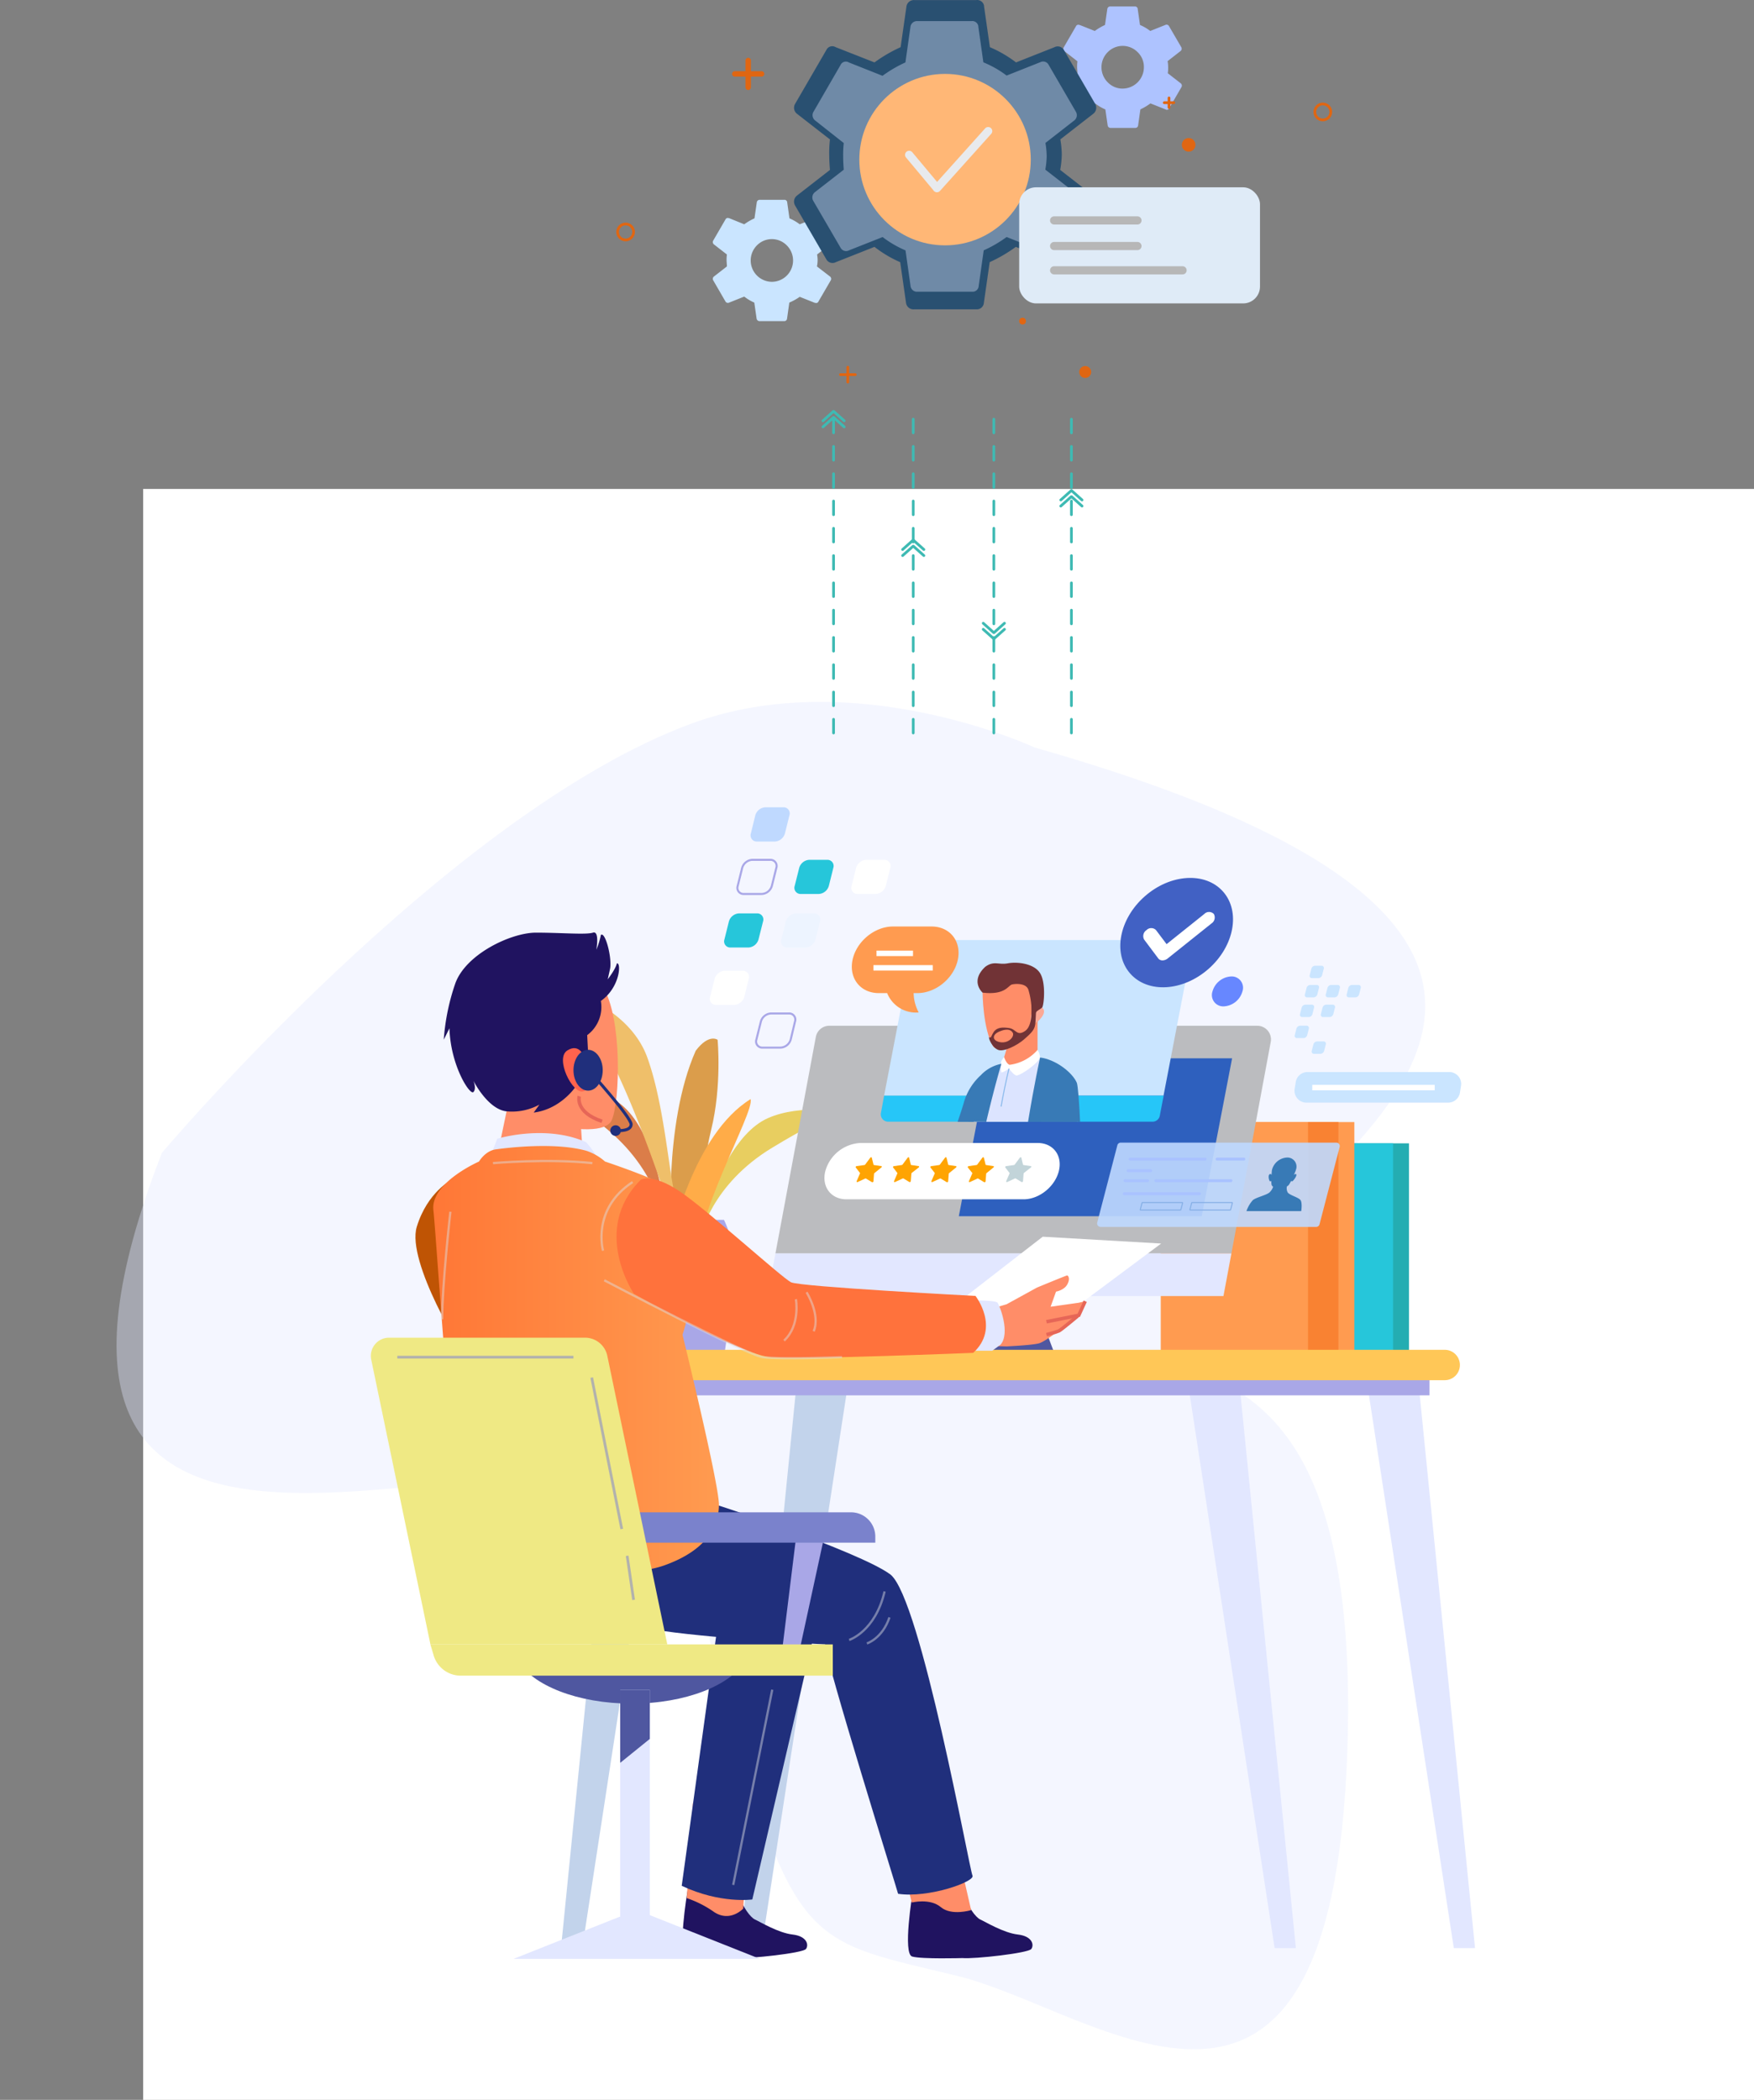 <svg xmlns="http://www.w3.org/2000/svg" xmlns:xlink="http://www.w3.org/1999/xlink" width="642.861" height="769.589" viewBox="0 0 642.861 769.589">
  <rect x="0" y="0" width="642.861" height="769.589" fill="#808080" stroke="none"/>
  <defs>
    <linearGradient id="linear-gradient" y1="0.5" x2="1" y2="0.5" gradientUnits="objectBoundingBox">
      <stop offset="0" stop-color="#ff7736"/>
      <stop offset="1" stop-color="#ff9b50"/>
    </linearGradient>
  </defs>
  <g id="HR_Feature" data-name="HR Feature" transform="translate(55.697 37.603)">
    <g id="BACKGROUND" transform="translate(-3.231 141.591)">
      <rect id="Rectangle_470" data-name="Rectangle 470" width="590.395" height="590.395" fill="#fff"/>
    </g>
    <g id="OBJECTS" transform="translate(-55.697 -37.603)">
      <path id="Path_524" data-name="Path 524" d="M272.531,2.115c276.482,4.263,123.227,133.429,110.522,182.94s56.971-22.834,95.29,142.285-63.527,115.6-116.9,116.9-59.774,5.793-104.169-69.867-34.3-58.437-78.759-66.065S-19.357,425.016,2.033,228.429c0,0,69.232-147.4,146.621-202.155C200.763-10.59,272.531,2.115,272.531,2.115Z" transform="matrix(0.966, 0.259, -0.259, 0.966, 116.526, 201.342)" fill="#e2e7ff" opacity="0.38"/>
      <path id="Path_525" data-name="Path 525" d="M164.06,370.159s-3.224-41.044,8.856-68.415c4.829-6.435,8.041-4.027,8.041-4.027s1.606,16.909-2.362,33-6.447,47.48-6.447,47.48Z" transform="translate(82.056 83.367)" fill="#db9d4b"/>
      <path id="Path_526" data-name="Path 526" d="M168.819,364.356s-.8-19.318-20.924-36.215-24.135-16.9-24.135-16.9,16.094-.815,27.359,6.435,15.291,27.359,16.094,30.582,5.632,16.094,5.632,16.094Z" transform="translate(74.841 85.888)" fill="#db7d49"/>
      <path id="Path_527" data-name="Path 527" d="M173.609,365.855s3.767-18.963,26.249-32.566S226.32,320.3,226.32,320.3s-15.775-3.271-28.032,2.149-19.318,24.679-20.617,27.737-8.041,15.031-8.041,15.031Z" transform="translate(83.133 87.353)" fill="#e8ce60"/>
      <path id="Path_528" data-name="Path 528" d="M171.368,369.343s-20.924-69.218-39.438-85.277c.815-2.362,22.541,4.829,28.977,22.541s8.053,44.256,10.462,51.506A119.728,119.728,0,0,0,177,371.788" transform="translate(76.318 80.9)" fill="#efbf6a"/>
      <path id="Path_529" data-name="Path 529" d="M164,366.763s8.041-37.785,28.977-50.7c1.606,4.829-21.738,44.256-19.318,61.968S164,366.763,164,366.763Z" transform="translate(82.116 86.763)" fill="#ffac48"/>
      <path id="Path_530" data-name="Path 530" d="M154.83,402.556h30.949c1.9-12.906,3.542-24.513,3.8-28.953a42.284,42.284,0,0,0-4-20.073H155.031a42,42,0,0,0-4,20.073C151.323,378.043,152.917,389.65,154.83,402.556Z" transform="translate(79.761 93.538)" fill="#a9a7e7"/>
      <rect id="Rectangle_471" data-name="Rectangle 471" width="56.761" height="76.799" transform="translate(459.65 419.024)" fill="#24adb2"/>
      <rect id="Rectangle_472" data-name="Rectangle 472" width="56.761" height="76.799" transform="translate(453.805 419.024)" fill="#26c6da"/>
      <rect id="Rectangle_473" data-name="Rectangle 473" width="56.761" height="84.58" transform="translate(439.624 411.231)" fill="#ff9b50"/>
      <rect id="Rectangle_474" data-name="Rectangle 474" width="65.109" height="84.58" transform="translate(425.43 411.231)" fill="#ff9b50"/>
      <rect id="Rectangle_475" data-name="Rectangle 475" width="11.135" height="84.58" transform="translate(479.404 411.231)" fill="#f98232"/>
      <path id="Path_531" data-name="Path 531" d="M97.8,341.09s-8.9,4.452-12.8,17.251,17.251,47.3,17.251,45.626S123.4,392.844,123.4,392.844l-10.627-38.966Z" transform="translate(67.747 91.288)" fill="#bf5404"/>
      <path id="Path_532" data-name="Path 532" d="M290.421,398.237,278.66,367.17H249.27l11.761,31.067" transform="translate(97.532 101.683)" fill="#4f57a0"/>
      <path id="Path_533" data-name="Path 533" d="M193.79,374.779H360.907l2.928-15.669H196.718" transform="translate(87.501 100.226)" fill="#e2e7ff"/>
      <path id="Path_534" data-name="Path 534" d="M211.065,297.364l-14.8,79.325H363.387l14.406-77.5a5.007,5.007,0,0,0-4.924-5.9H216.025A5.007,5.007,0,0,0,211.065,297.364Z" transform="translate(87.95 82.647)" fill="#bbbcbf"/>
      <path id="Path_535" data-name="Path 535" d="M284.644,389.421l44.244-32.968-43.406-2.5-40.9,31.716Z" transform="translate(96.684 99.293)" fill="#fff"/>
      <path id="Path_536" data-name="Path 536" d="M270.091,381.348l11.135-6.116s10.745-4.452,11.064-4.452,1.252,1.039.094,3.235-4.168,2.7-4.168,2.7l-1.984,5.538,10.3-1.464,2.362-.555a46.493,46.493,0,0,1-2.362,5.148,30.7,30.7,0,0,1-4.593,3.471s-7.368,6.128-10.013,6.825-11.808,1.11-11.808,1.11l-5.833-.142-5.432,1.122a25.139,25.139,0,0,1-2.362-12.387Z" transform="translate(98.827 96.656)" fill="#ff8d68"/>
      <path id="Path_537" data-name="Path 537" d="M323.87,396.77l32.271,210.346h7.793L342.786,395.66Z" transform="translate(111.019 106.834)" fill="#e2e7ff"/>
      <path id="Path_538" data-name="Path 538" d="M379.48,396.77l32.283,210.346h7.781L398.4,395.66Z" transform="translate(121.072 106.834)" fill="#e2e7ff"/>
      <path id="Path_539" data-name="Path 539" d="M225.386,396.77,193.1,607.116H185.31L206.458,395.66Z" transform="translate(85.968 106.834)" fill="#c2d3eb"/>
      <path id="Path_540" data-name="Path 540" d="M169.764,396.77,137.493,607.116H129.7L150.848,395.66Z" transform="translate(75.914 106.834)" fill="#c2d3eb"/>
      <rect id="Rectangle_476" data-name="Rectangle 476" width="290.486" height="10.013" transform="translate(233.446 501.372)" fill="#a9a7e7"/>
      <path id="Path_541" data-name="Path 541" d="M448.82,405H161.663a5.573,5.573,0,0,1-5.573-5.573h0a5.562,5.562,0,0,1,5.573-5.562H448.82a5.562,5.562,0,0,1,5.562,5.562h0A5.561,5.561,0,0,1,448.82,405Z" transform="translate(80.686 100.831)" fill="#ffc757"/>
      <path id="Path_542" data-name="Path 542" d="M169.283,562.227s1.83-4.475,9.446-3.672,8.584,2.208,9.635,5.9,3.885,7.687,5.668,8.478,8.419,4.853,13.709,5.467,6.022,3.79,4.924,5.3-20.841,3.649-25.245,3.283c0,0-14.866.437-18.42-.555S169.012,563.691,169.283,562.227Z" transform="translate(82.736 130.587)" fill="#201360"/>
      <path id="Path_543" data-name="Path 543" d="M171.021,534.51l-2.291,34.88a38.881,38.881,0,0,1,9.576,4.782c6.116,4.487,11.123-.945,11.123-.945l1.382-21.939Z" transform="translate(82.971 126.257)" fill="#ff8d68"/>
      <path id="Path_544" data-name="Path 544" d="M215.582,483.61l-22.541,96.825s-11.678,1.677-25.871-5.007c0,0,12.516-90.98,13.355-96.825S213.917,478.6,215.582,483.61Z" transform="translate(82.689 115.708)" fill="#202f7c"/>
      <path id="Path_545" data-name="Path 545" d="M136.7,270.676s9.257,1.724,15.35,15.35,4.617,43.536,1.405,47.232-13.721,3.082-28.516-.732c-15.622-4.038-21.845-19.589-25.281-29.9C93.078,282.921,109.172,261.1,136.7,270.676Z" transform="translate(70.217 78.138)" fill="#ff8d68"/>
      <path id="Path_546" data-name="Path 546" d="M109.05,341.982l5.314-25.493s13.7-5.007,23.049,3.731L140.6,324.1l1.075,16.295a93.494,93.494,0,0,1-32.625,1.582Z" transform="translate(72.181 86.583)" fill="#ff8d68"/>
      <path id="Path_547" data-name="Path 547" d="M109.7,476.743a231.058,231.058,0,0,0,65.191,7.533c35.424-1.181,40.052-11.229,41.162-20.794s-26.414-15.35-38.387-18.515-52.888-14.913-63.952-2.976S100.077,468.6,109.7,476.743Z" transform="translate(71.224 108.583)" fill="#201360"/>
      <path id="Path_548" data-name="Path 548" d="M239.22,562.227s1.818-4.475,9.446-3.672,8.572,2.208,9.635,5.9,3.873,7.687,5.668,8.478,8.407,4.853,13.7,5.467,6.022,3.79,4.936,5.3-20.876,3.731-25.233,3.33c0,0-14.878.437-18.42-.555S239,563.691,239.22,562.227Z" transform="translate(95.384 130.587)" fill="#201360"/>
      <path id="Path_549" data-name="Path 549" d="M231.5,536.67l8.348,33.948s6.671-1.677,10.627,1.665,11.135,1.11,11.135,1.11l-6.128-26.709Z" transform="translate(94.319 126.647)" fill="#ff8d68"/>
      <path id="Path_550" data-name="Path 550" d="M181.973,440.53c1.665,0,58.437,18.893,69.56,27.264,11.135,8.9,28.941,108.1,30.051,110.321s-16.141,8.348-27.264,6.683c-.555-2.232-26.709-85.844-26.709-91.405,0,0-44.528-2.232-63.444-5.561s-31.716-3.9-39.509-24.49S162.5,441.085,162.5,441.085Z" transform="translate(74.841 109.266)" fill="#202f7c"/>
      <path id="Path_551" data-name="Path 551" d="M255.3,378.554s10.851-.272,11.69.838,4.723,11.135,1.11,15.35l-3.058,2.232H255.6Z" transform="translate(98.622 98.056)" fill="#e2e7ff"/>
      <path id="Path_552" data-name="Path 552" d="M107.44,336.2l2.917-7.522s17.523-5.42,32.554,1.252a29.885,29.885,0,0,1,5.9,9.6Z" transform="translate(71.89 88.669)" fill="#e2e7ff"/>
      <path id="Path_553" data-name="Path 553" d="M106.818,336.3s2.232-3.9,6.128-4.452,21.7-2.775,33.381.555a19.99,19.99,0,0,1,6.683,3.9s16.7,5.561,22.258,8.9,7.238,28.941,8.348,37.289-2.22,17.251-2.22,17.251,13.355,54.529,13.355,62.322-4.452,16.7-20.073,22.258-57.859,3.342-72.347-5.562c-4.452-8.9-11.123-114.631-12.233-124.656S106.818,336.3,106.818,336.3Z" transform="translate(68.746 89.394)" fill="url(#linear-gradient)"/>
      <path id="Path_554" data-name="Path 554" d="M155.809,341.16s4.168-2.5,14.169,4.168,37.561,31.728,40.9,33.393,67.612,5.007,67.612,5.007,9.187,11.69-.827,20.865c0,0-62.051,2.5-73.74,1.677s-50.644-23.38-50.644-23.38S137.436,359.522,155.809,341.16Z" transform="translate(79.03 91.218)" fill="#ff723c"/>
      <g id="Group_10" data-name="Group 10" transform="translate(162.043 425.502)" opacity="0.46">
        <path id="Path_555" data-name="Path 555" d="M143.12,372.28s52.037,27.323,58.107,28.185,29.047,0,29.047,0" transform="translate(-83.703 -328.575)" fill="none" stroke="#dcdee2" stroke-miterlimit="10" stroke-width="0.83"/>
        <path id="Path_556" data-name="Path 556" d="M203.273,378.16s1.736,9.541-4.333,15.173" transform="translate(-73.611 -327.512)" fill="none" stroke="#dcdee2" stroke-miterlimit="10" stroke-width="0.83"/>
        <path id="Path_557" data-name="Path 557" d="M205.92,376s5.2,8.266,2.6,14.311" transform="translate(-72.349 -327.903)" fill="none" stroke="#dcdee2" stroke-miterlimit="10" stroke-width="0.83"/>
        <path id="Path_558" data-name="Path 558" d="M142.838,366.951s-4.333-15.185,10.84-25.151" transform="translate(-83.857 -334.086)" fill="none" stroke="#dcdee2" stroke-miterlimit="10" stroke-width="0.83"/>
        <path id="Path_559" data-name="Path 559" d="M95.835,351S92.8,377.863,92.8,390.438" transform="translate(-92.8 -332.422)" fill="none" stroke="#dcdee2" stroke-miterlimit="10" stroke-width="0.83"/>
        <path id="Path_560" data-name="Path 560" d="M108.59,336.038s19.955-1.736,36.427,0" transform="translate(-89.945 -335.267)" fill="none" stroke="#dcdee2" stroke-miterlimit="10" stroke-width="0.83"/>
        <path id="Path_561" data-name="Path 561" d="M219.14,486.641s9.541-3.035,12.989-17.771" transform="translate(-69.959 -311.112)" fill="none" stroke="#dcdee2" stroke-miterlimit="10" stroke-width="0.83"/>
        <path id="Path_562" data-name="Path 562" d="M224.65,486.461s5.632-1.736,8.266-9.541" transform="translate(-68.963 -309.657)" fill="none" stroke="#dcdee2" stroke-miterlimit="10" stroke-width="0.83"/>
        <line id="Line_77" data-name="Line 77" x1="14.311" y2="71.556" transform="translate(106.684 193.748)" fill="none" stroke="#dcdee2" stroke-miterlimit="10" stroke-width="0.83"/>
      </g>
      <path id="Path_563" data-name="Path 563" d="M150.885,289.433a12.859,12.859,0,0,1-5.007,12.528l.425,8.348s2.5,7.51.827,8.348-2.078-.425-2.078-.425-5.432-8.761-7.085-9.175,3.755,11.678,3.755,11.678-5.432,8.348-15.445,9.6l2.09-2.917a21.054,21.054,0,0,1-11.69,2.5c-7.085-.413-12.516-11.265-12.516-11.265s1.252,2.917,0,4.168-8.348-9.6-8.773-23.368l-2.078,4.168a80.352,80.352,0,0,1,4.168-20.451c3.755-10.851,20.451-18.775,29.638-18.775s18.361.827,20.865,0,1.252,6.258,1.252,6.258a28.34,28.34,0,0,0,1.665-5.432c1.677-1.252,4.18,8.773,3.342,12.528l-.838,3.755s2.928-3.755,3.342-5.845C158.407,275.252,157.982,284.426,150.885,289.433Z" transform="translate(69.336 77.412)" fill="#201360"/>
      <path id="Path_564" data-name="Path 564" d="M138.211,303.736s-1.689-5.585-6.317-2.645,1.948,16.094,5.809,14.961S139.167,305.861,138.211,303.736Z" transform="translate(76.024 83.902)" fill="#ff634d"/>
      <path id="Path_565" data-name="Path 565" d="M280.39,381.49l11.832-2.362,2.362-5.148" transform="translate(103.158 102.914)" fill="none" stroke="#e66657" stroke-miterlimit="10" stroke-width="1.28"/>
      <path id="Path_566" data-name="Path 566" d="M291.808,383.38s-5.987,5.018-6.825,5.432-4.593,1.393-4.593,1.393" transform="translate(103.158 98.934)" fill="none" stroke="#e66657" stroke-miterlimit="10" stroke-width="1.28"/>
      <path id="Path_567" data-name="Path 567" d="M135.376,315.17s-1.677,5.845,8.348,9.175" transform="translate(76.922 86.602)" fill="none" stroke="#e66657" stroke-miterlimit="10" stroke-width="1.28"/>
      <path id="Path_568" data-name="Path 568" d="M342.212,356.452H253.18L264.3,298.57h89.043Z" transform="translate(98.238 89.281)" fill="#2e60be"/>
      <path id="Path_569" data-name="Path 569" d="M229.007,321.33a2.692,2.692,0,0,0,2.645,3.2h96.931a2.68,2.68,0,0,0,2.633-2.184l1.429-7.415H230.188Z" transform="translate(93.86 86.559)" fill="#26c6f8"/>
      <path id="Path_570" data-name="Path 570" d="M340.1,266.69H243.166a2.692,2.692,0,0,0-2.645,2.173L230,323.651H332.41l10.344-53.773a2.692,2.692,0,0,0-2.657-3.188Z" transform="translate(94.048 77.838)" fill="#cae5ff"/>
      <path id="Path_571" data-name="Path 571" d="M269.709,325.863c1.275-3.542,2.066-6.046,2.066-6.046s2.917-15.279-10.108-11.359a21.443,21.443,0,0,0-6.636,10.568c-.661,2.22-1.452,4.605-2.232,6.837Z" transform="translate(98.17 85.273)" fill="#387ab6"/>
      <path id="Path_572" data-name="Path 572" d="M295.821,326.71c-.236-7.545-.708-13.579-1.523-15.209-2.362-4.393-12.15-8.372-12.15-8.372l-13.367,2s-5.573,1.594-7.368,5.573c-.6,1.346-2.066,7.864-3.613,16.012Z" transform="translate(99.074 84.426)" fill="#dce4ff"/>
      <path id="Path_573" data-name="Path 573" d="M269.4,296.508a51.262,51.262,0,0,1-2.586,10.332s-.484,3.389,6.612,1.937,6.14-5.007,6.14-5.007V289.73Z" transform="translate(100.702 82.003)" fill="#ff8d68"/>
      <path id="Path_574" data-name="Path 574" d="M260.552,284.525s.083,13.355,3.908,19.79c2.621,2.7,11.536-1.547,15.291-7.286s3.684-14.382.72-19.188-12.764-3.365-15.622-1.7S260.386,282.341,260.552,284.525Z" transform="translate(99.569 79.261)" fill="#ff8d68"/>
      <path id="Path_575" data-name="Path 575" d="M275.887,289.7s2.527-3.885,4.2-1.57-4.145,7.085-4.593,5.243A6.412,6.412,0,0,1,275.887,289.7Z" transform="translate(102.253 81.581)" fill="#fba894"/>
      <path id="Path_576" data-name="Path 576" d="M260.832,284.677s-4.723-4.121.968-9.446c3.224-2.362,4.841-.649,8.266-1.287s9.529,0,11.808,3.542,1.452,11.808.815,12.6-2.586,1.287-2.586,2.739-.331,2.586-.815,2.586-.484-2.421-.484-4.192a27.986,27.986,0,0,0-1.181-7.593c-.815-2.421-4.522-2.255-5.975-1.936S269.227,285.68,260.832,284.677Z" transform="translate(99.289 79.11)" fill="#713336"/>
      <path id="Path_577" data-name="Path 577" d="M275.45,286.378l.272-.118h0Z" transform="translate(102.265 81.376)" fill="#505e83" opacity="0.53"/>
      <path id="Path_578" data-name="Path 578" d="M278.055,286.305c0,.26.874,7.994-2.2,10.155s-3.33-.6-5.845-1-4.593-.26-5.715,1.393-.8,2.362-1.736,1.937c-.2.531,1.181,3.779,3.33,4.652s7.167-1.795,9.446-3.79,3.649-3.259,4.05-4.983.2-5.054.661-7.38C280.31,285.526,278.7,286,278.055,286.305Zm-11.631,14.276c-3.058-.673-2.657-3.058.461-4.062,0,0,3.318-1.523,4.452.8C271.8,298.846,269.482,301.242,266.424,300.581Z" transform="translate(99.931 81.33)" fill="#713336"/>
      <path id="Path_579" data-name="Path 579" d="M279.68,300.77a16.26,16.26,0,0,1-10.273,5.479c-1.3-.5-2-2.893-2-2.893l-.992,1.5a11.312,11.312,0,0,0,0,4.18c.6.094,2.787-1.393,2.787-1.393s1.5,2.09,2.6,2.491,8.065-4.286,8.773-6.577A5.738,5.738,0,0,0,279.68,300.77Z" transform="translate(100.597 83.999)" fill="#fff"/>
      <path id="Path_580" data-name="Path 580" d="M293.742,326.71c-.342-7.427-.791-13.107-1.181-14.276-1.594-3.731-7.581-8.513-13.485-9.3,0,0-2.232,10.249-4.416,23.616Z" transform="translate(102.122 84.426)" fill="#387ab6"/>
      <path id="Path_581" data-name="Path 581" d="M262.7,326.354c3.129-13.3,5.55-21.254,5.55-21.254a14.04,14.04,0,0,0-7.179,3.79c-1.181,2.362-3.035,9.222-4.947,17.4Z" transform="translate(98.77 84.782)" fill="#387ab6"/>
      <path id="Path_582" data-name="Path 582" d="M292.066,325.773c.212-7.085-.177-13.685-1.346-15.209-3.79-3.188-7.77-2.987-9.765.59-1.086,1.972-2.539,8.809-3.625,14.618Z" transform="translate(102.605 85.363)" fill="#387ab6"/>
      <path id="Path_583" data-name="Path 583" d="M269.195,306.59c-1.122,4.605-2.066,9.257-2.9,13.922" transform="translate(100.609 85.051)" fill="none" stroke="#87b8eb" stroke-miterlimit="10" stroke-width="0.36"/>
      <ellipse id="Ellipse_76" data-name="Ellipse 76" cx="22.695" cy="17.7" rx="22.695" ry="17.7" transform="translate(402.532 343.548) rotate(-41.45)" fill="#4161c4"/>
      <path id="Path_584" data-name="Path 584" d="M342.924,283.471a7.5,7.5,0,0,1-6.849,5.479,4.145,4.145,0,0,1-4.121-5.479,7.5,7.5,0,0,1,6.849-5.491,4.145,4.145,0,0,1,4.121,5.491Z" transform="translate(112.44 79.878)" fill="#6787ff"/>
      <path id="Path_585" data-name="Path 585" d="M317.492,275.718a1.889,1.889,0,0,1-1.559-.72l-5.172-6.9a2.621,2.621,0,0,1,.862-3.483,2.432,2.432,0,0,1,3.483,0l3.873,5.148L332.807,258.7a2.432,2.432,0,0,1,3.483,0,2.621,2.621,0,0,1-.862,3.483l-16.059,12.835a3.105,3.105,0,0,1-1.877.7Z" transform="translate(108.588 76.261)" fill="#fff"/>
      <path id="Path_586" data-name="Path 586" d="M197.444,238.032h-6.553a2.255,2.255,0,0,1-2.232-2.987l1.606-6.589a4.074,4.074,0,0,1,3.719-2.976h6.565a2.244,2.244,0,0,1,2.232,2.976l-1.63,6.553a4.074,4.074,0,0,1-3.708,3.023Z" transform="translate(86.551 70.387)" fill="#bfd9ff"/>
      <path id="Path_587" data-name="Path 587" d="M193.366,254.3H186.8a2.243,2.243,0,0,1-2.232-2.976l1.629-6.553a4.074,4.074,0,0,1,3.731-2.987h6.553a2.255,2.255,0,0,1,2.232,2.987l-1.629,6.553a4.074,4.074,0,0,1-3.72,2.976Z" transform="translate(85.812 73.334)" fill="none" stroke="#a9a7e7" stroke-miterlimit="10" stroke-width="0.75"/>
      <path id="Path_588" data-name="Path 588" d="M211.055,254.3H204.5a2.255,2.255,0,0,1-2.243-2.976l1.641-6.553a4.062,4.062,0,0,1,3.719-2.987h6.553a2.255,2.255,0,0,1,2.232,2.987l-1.629,6.553a4.074,4.074,0,0,1-3.719,2.976Z" transform="translate(89.011 73.334)" fill="#26c6da"/>
      <path id="Path_589" data-name="Path 589" d="M228.714,254.3h-6.553a2.243,2.243,0,0,1-2.232-2.976l1.629-6.553a4.074,4.074,0,0,1,3.719-2.987h6.565a2.255,2.255,0,0,1,2.243,2.987l-1.641,6.553A4.062,4.062,0,0,1,228.714,254.3Z" transform="translate(92.205 73.334)" fill="#fff"/>
      <path id="Path_590" data-name="Path 590" d="M189.234,270.915h-6.553a2.244,2.244,0,0,1-2.232-2.976l1.63-6.553a4.074,4.074,0,0,1,3.731-2.976h6.553a2.244,2.244,0,0,1,2.232,2.976l-1.665,6.589a4.074,4.074,0,0,1-3.7,2.94Z" transform="translate(85.067 76.34)" fill="#26c6da"/>
      <path id="Path_591" data-name="Path 591" d="M184.805,288.737h-6.553a2.255,2.255,0,0,1-2.243-2.976l1.641-6.553a4.074,4.074,0,0,1,3.719-2.987h6.553a2.255,2.255,0,0,1,2.232,2.987l-1.629,6.553a4.074,4.074,0,0,1-3.72,2.976Z" transform="translate(84.265 79.56)" fill="#fff"/>
      <path id="Path_592" data-name="Path 592" d="M206.9,270.915h-6.542a2.243,2.243,0,0,1-2.243-2.976l1.629-6.553a4.074,4.074,0,0,1,3.731-2.976h6.553a2.243,2.243,0,0,1,2.232,2.976l-1.629,6.553A4.074,4.074,0,0,1,206.9,270.915Z" transform="translate(88.262 76.34)" fill="#edf4ff"/>
      <path id="Path_593" data-name="Path 593" d="M199.165,301.987h-6.553a2.255,2.255,0,0,1-2.243-2.976l1.641-6.565a4.062,4.062,0,0,1,3.719-2.976h6.553a2.244,2.244,0,0,1,2.232,2.976l-1.57,6.565A4.074,4.074,0,0,1,199.165,301.987Z" transform="translate(86.861 81.956)" fill="none" stroke="#a9a7e7" stroke-miterlimit="10" stroke-width="0.75"/>
      <path id="Path_594" data-name="Path 594" d="M365.284,279.2h-2.362a.815.815,0,0,1-.815-1.086l.6-2.362a1.488,1.488,0,0,1,1.358-1.1h2.362a.838.838,0,0,1,.827,1.1l-.6,2.362a1.5,1.5,0,0,1-1.37,1.086Z" transform="translate(117.923 79.277)" fill="#cae5ff"/>
      <path id="Path_595" data-name="Path 595" d="M363.793,285.178h-2.362a.827.827,0,0,1-.815-1.1l.6-2.362a1.464,1.464,0,0,1,1.358-1.1h2.362a.827.827,0,0,1,.827,1.1l-.6,2.362A1.511,1.511,0,0,1,363.793,285.178Z" transform="translate(117.654 80.356)" fill="#cae5ff"/>
      <path id="Path_596" data-name="Path 596" d="M370.284,285.178h-2.362a.838.838,0,0,1-.827-1.1l.6-2.362a1.5,1.5,0,0,1,1.37-1.1h2.362a.827.827,0,0,1,.815,1.1l-.6,2.362A1.488,1.488,0,0,1,370.284,285.178Z" transform="translate(118.826 80.356)" fill="#cae5ff"/>
      <path id="Path_597" data-name="Path 597" d="M376.763,285.178H374.4a.827.827,0,0,1-.815-1.1l.59-2.362a1.5,1.5,0,0,1,1.37-1.1h2.362a.838.838,0,0,1,.827,1.1l-.6,2.362A1.511,1.511,0,0,1,376.763,285.178Z" transform="translate(119.999 80.356)" fill="#cae5ff"/>
      <path id="Path_598" data-name="Path 598" d="M362.275,291.286h-2.362a.827.827,0,0,1-.827-1.086l.6-2.362a1.511,1.511,0,0,1,1.37-1.1h2.362a.827.827,0,0,1,.815,1.1l-.59,2.362a1.5,1.5,0,0,1-1.37,1.086Z" transform="translate(117.378 81.462)" fill="#cae5ff"/>
      <path id="Path_599" data-name="Path 599" d="M360.644,297.816h-2.362a.815.815,0,0,1-.815-1.086l.59-2.362a1.511,1.511,0,0,1,1.37-1.1h2.362a.838.838,0,0,1,.827,1.1l-.6,2.362A1.5,1.5,0,0,1,360.644,297.816Z" transform="translate(117.084 82.643)" fill="#cae5ff"/>
      <path id="Path_600" data-name="Path 600" d="M368.754,291.286h-2.362a.815.815,0,0,1-.815-1.086l.6-2.362a1.488,1.488,0,0,1,1.358-1.1H369.9a.838.838,0,0,1,.827,1.1l-.6,2.362A1.5,1.5,0,0,1,368.754,291.286Z" transform="translate(118.55 81.462)" fill="#cae5ff"/>
      <path id="Path_601" data-name="Path 601" d="M365.913,302.7h-2.362a.827.827,0,0,1-.815-1.1l.6-2.362a1.476,1.476,0,0,1,1.358-1.086h2.362a.827.827,0,0,1,.827,1.086l-.6,2.362A1.512,1.512,0,0,1,365.913,302.7Z" transform="translate(118.037 83.525)" fill="#cae5ff"/>
      <path id="Path_602" data-name="Path 602" d="M376.44,360.449H297.327a1.275,1.275,0,0,1-1.181-1.594l7.38-28.339a1.287,1.287,0,0,1,1.181-.956H383.82A1.263,1.263,0,0,1,385,331.154l-7.38,28.339a1.264,1.264,0,0,1-1.181.956Z" transform="translate(105.999 89.204)" fill="#bfd9ff" opacity="0.9"/>
      <line id="Line_78" data-name="Line 78" x2="27.524" transform="translate(414.177 424.798)" fill="none" stroke="#a9c2ff" stroke-linecap="round" stroke-linejoin="round" stroke-width="1.08"/>
      <line id="Line_79" data-name="Line 79" x2="27.524" transform="translate(412.064 437.503)" fill="none" stroke="#a9c2ff" stroke-linecap="round" stroke-linejoin="round" stroke-width="1.08"/>
      <line id="Line_80" data-name="Line 80" x2="27.524" transform="translate(423.636 432.709)" fill="none" stroke="#a9c2ff" stroke-linecap="round" stroke-linejoin="round" stroke-width="1.08"/>
      <line id="Line_81" data-name="Line 81" x2="8.266" transform="translate(413.469 429.037)" fill="none" stroke="#a9c2ff" stroke-linecap="round" stroke-linejoin="round" stroke-width="1.08"/>
      <line id="Line_82" data-name="Line 82" x2="8.254" transform="translate(412.347 432.709)" fill="none" stroke="#a9c2ff" stroke-linecap="round" stroke-linejoin="round" stroke-width="1.08"/>
      <line id="Line_83" data-name="Line 83" x2="9.812" transform="translate(446.082 424.798)" fill="none" stroke="#a9c2ff" stroke-linecap="round" stroke-linejoin="round" stroke-width="1.08"/>
      <path id="Path_603" data-name="Path 603" d="M339.683,350.9H325.017a.106.106,0,0,1-.106-.142l.661-2.515a.106.106,0,0,1,.106-.083h14.689a.118.118,0,0,1,.106.142l-.661,2.515a.118.118,0,0,1-.13.083Z" transform="translate(111.206 92.567)" fill="none" stroke="#84aee5" stroke-miterlimit="10" stroke-width="0.36"/>
      <path id="Path_604" data-name="Path 604" d="M324.261,350.9H309.607a.106.106,0,0,1-.106-.142l.649-2.515a.118.118,0,0,1,.118-.083H324.91a.118.118,0,0,1,.118.142l-.661,2.515a.118.118,0,0,1-.106.083Z" transform="translate(108.42 92.567)" fill="none" stroke="#84aee5" stroke-miterlimit="10" stroke-width="0.36"/>
      <path id="Path_605" data-name="Path 605" d="M362.262,349.777c-.756-1-3.8-1.724-4.641-2.728a3.105,3.105,0,0,1-.331-2.267,2.809,2.809,0,0,0,.7-.567,11.806,11.806,0,0,0,.827-1.452.5.5,0,0,0,.354.153c.39,0,1.913-2.09,1.523-2.574-.224-.272-.59,0-.85.224.4-.921.685-1.63.685-1.63h0a1.966,1.966,0,0,1,.094-.354,3.318,3.318,0,0,0-3.294-4.393,6,6,0,0,0-5.479,4.393l-.071.354h0s-.071.708-.13,1.63c-.142-.26-.39-.5-.744-.224-.638.484-.142,2.562.248,2.574a.851.851,0,0,0,.425-.154,8.36,8.36,0,0,0,.094,1.452,1.712,1.712,0,0,0,.567.7,5.043,5.043,0,0,1-1.417,2.137c-1.334,1-4.723,1.724-6,2.728a11.582,11.582,0,0,0-2.362,4.05h20.073C362.628,353.308,362.935,350.674,362.262,349.777Z" transform="translate(114.379 90.04)" fill="#387ab6"/>
      <path id="Path_606" data-name="Path 606" d="M284.478,350.31H219.535c-5.7,0-9.163-4.629-7.746-10.32h0a14.087,14.087,0,0,1,12.894-10.32h64.943c5.7,0,9.175,4.617,7.746,10.32h0C295.932,345.682,290.169,350.31,284.478,350.31Z" transform="translate(90.698 89.224)" fill="#fff"/>
      <path id="Path_607" data-name="Path 607" d="M224.69,341.881l-2.787,1.287c-.26.13-.484-.071-.366-.331l1.181-2.739a.248.248,0,0,0,0-.272l-1.5-1.948c-.142-.177,0-.5.307-.531l2.858-.4a.46.46,0,0,0,.272-.177l1.854-2.491c.177-.236.508-.236.567,0l.614,2.491a.236.236,0,0,0,.189.177l2.657.4c.248,0,.272.354,0,.531l-2.48,2.007a.425.425,0,0,0-.165.272l-.213,2.739a.39.39,0,0,1-.543.331L225,341.94a.319.319,0,0,0-.307-.059Z" transform="translate(92.45 90.025)" fill="#ffa402"/>
      <path id="Path_608" data-name="Path 608" d="M236.3,341.881l-2.787,1.287c-.26.13-.484-.071-.378-.331l1.181-2.739a.248.248,0,0,0,0-.272l-1.5-1.948c-.142-.177,0-.5.307-.531l2.846-.4a.484.484,0,0,0,.283-.177l1.854-2.491c.177-.236.508-.236.567,0l.6,2.491a.236.236,0,0,0,.2.177l2.645.4c.26,0,.283.354,0,.531l-2.48,1.948a.366.366,0,0,0-.154.272l-.213,2.739a.39.39,0,0,1-.543.331l-2.149-1.287a.319.319,0,0,0-.283,0Z" transform="translate(94.547 90.025)" fill="#ffa402"/>
      <path id="Path_609" data-name="Path 609" d="M247.915,341.881l-2.8,1.287c-.26.13-.484-.071-.378-.331l1.181-2.739a.272.272,0,0,0,0-.272l-1.511-1.948c-.142-.177,0-.5.307-.531l2.857-.4a.484.484,0,0,0,.283-.177l1.854-2.491c.165-.236.508-.236.555,0l.614,2.491a.236.236,0,0,0,.2.177l2.645.4c.248,0,.272.354,0,.531l-2.468,2.007a.425.425,0,0,0-.165.272l-.213,2.739a.38.38,0,0,1-.531.331L248.2,341.94A.3.3,0,0,0,247.915,341.881Z" transform="translate(96.643 90.025)" fill="#ffa402"/>
      <path id="Path_610" data-name="Path 610" d="M259.551,341.881l-2.775,1.287c-.272.13-.484-.071-.378-.331l1.181-2.739a.272.272,0,0,0,0-.272l-1.57-1.948c-.142-.177,0-.5.307-.531l2.858-.4a.425.425,0,0,0,.272-.177l1.854-2.491c.177-.236.508-.236.567,0l.614,2.491a.236.236,0,0,0,.189.177l2.657.4c.248,0,.272.354,0,.531l-2.456,2.007a.425.425,0,0,0-.165.272l-.213,2.739a.39.39,0,0,1-.543.331l-2.137-1.287a.319.319,0,0,0-.26-.059Z" transform="translate(98.74 90.025)" fill="#ffa402"/>
      <path id="Path_611" data-name="Path 611" d="M271.122,341.881l-2.787,1.287c-.26.13-.484-.071-.378-.331l1.181-2.739a.248.248,0,0,0,0-.272l-1.5-1.948c-.142-.177,0-.5.307-.531l2.846-.4a.484.484,0,0,0,.283-.177l1.854-2.491c.177-.236.508-.236.567,0l.6,2.491a.26.26,0,0,0,.2.177l2.657.4c.248,0,.272.354,0,.531l-2.48,1.948a.4.4,0,0,0-.154.272l-.213,2.739a.39.39,0,0,1-.543.331l-2.137-1.287A.319.319,0,0,0,271.122,341.881Z" transform="translate(100.842 90.025)" fill="#c2d4d9"/>
      <ellipse id="Ellipse_77" data-name="Ellipse 77" cx="5.361" cy="7.486" rx="5.361" ry="7.486" transform="translate(210.184 384.745)" fill="#202f7c"/>
      <path id="Path_612" data-name="Path 612" d="M138.8,307.64s14.961,16.59,14.961,19.188-4.877,2.279-4.877,2.279" transform="translate(77.56 85.241)" fill="none" stroke="#202f7c" stroke-miterlimit="10" stroke-width="1.1"/>
      <path id="Path_613" data-name="Path 613" d="M148.9,326.118a1.948,1.948,0,1,1-1.948-1.948,1.948,1.948,0,0,1,1.948,1.948Z" transform="translate(78.681 88.23)" fill="#202f7c"/>
      <path id="Path_614" data-name="Path 614" d="M116.27,490.25c5.314,9.163,21.986,15.858,41.741,15.858s36.416-6.707,41.776-15.858Z" transform="translate(73.486 118.255)" fill="#4f57a0"/>
      <path id="Path_615" data-name="Path 615" d="M214.181,445.61,204.156,491.8H198.04l5.562-45.071Z" transform="translate(88.27 115.864)" fill="#a9a7e7"/>
      <path id="Path_616" data-name="Path 616" d="M151.32,439.49h80.766a8.9,8.9,0,0,1,8.9,8.9v2.232H151.32V439.49Z" transform="translate(79.823 114.758)" fill="#7a82cc"/>
      <path id="Path_617" data-name="Path 617" d="M92.514,502.511l-21.7-104.37a6.683,6.683,0,0,1,6.542-8.041h71.816a8.348,8.348,0,0,1,8.171,6.648l21.986,105.763" transform="translate(65.243 100.149)" fill="#efe984"/>
      <path id="Path_618" data-name="Path 618" d="M236.653,496.754H100.283a10.355,10.355,0,0,1-9.942-7.462L89.16,485.3H236.641Z" transform="translate(68.585 117.36)" fill="#efe984"/>
      <rect id="Rectangle_477" data-name="Rectangle 477" width="10.851" height="96.825" transform="translate(227.317 619.357)" fill="#e2e7ff"/>
      <path id="Path_619" data-name="Path 619" d="M158.931,512.566l-10.851,8.773V494.63h10.851Z" transform="translate(79.237 124.727)" fill="#4f57a0"/>
      <path id="Path_620" data-name="Path 620" d="M164.585,564.41h-8.927L114.98,580.563h90.283Z" transform="translate(73.253 137.342)" fill="#e2e7ff"/>
      <line id="Line_84" data-name="Line 84" x2="64.554" transform="translate(145.619 497.393)" fill="none" stroke="#b2b2ad" stroke-miterlimit="10" stroke-width="1"/>
      <line id="Line_85" data-name="Line 85" x2="11.017" y2="55.497" transform="translate(216.867 504.867)" fill="none" stroke="#b2b2ad" stroke-miterlimit="10" stroke-width="1"/>
      <line id="Line_86" data-name="Line 86" x2="2.362" y2="16.141" transform="translate(229.856 570.2)" fill="none" stroke="#b2b2ad" stroke-miterlimit="10" stroke-width="1"/>
      <path id="Path_621" data-name="Path 621" d="M413.693,318.867H361.738a4.369,4.369,0,0,1-4.31-5.042l.4-2.491a4.357,4.357,0,0,1,4.31-3.684h51.955a4.357,4.357,0,0,1,4.31,5.042l-.39,2.491a4.369,4.369,0,0,1-4.322,3.684Z" transform="translate(117.076 85.243)" fill="#cae5ff"/>
      <line id="Line_87" data-name="Line 87" x2="44.87" transform="translate(480.963 398.596)" fill="none" stroke="#fff" stroke-miterlimit="10" stroke-width="2"/>
      <path id="Path_622" data-name="Path 622" d="M249.207,262.48H235.037c-6.73,0-13.355,5.467-14.8,12.2h0c-1.429,6.742,2.869,12.209,9.612,12.209h3.07a11.336,11.336,0,0,0,11.56,7.085,15.622,15.622,0,0,1-1.854-7.085h1.393c6.742,0,13.367-5.467,14.8-12.209h0C260.247,267.947,255.949,262.48,249.207,262.48Z" transform="translate(92.234 77.077)" fill="#ff9b50"/>
      <line id="Line_88" data-name="Line 88" x2="13.378" transform="translate(321.249 349.393)" fill="none" stroke="#fff" stroke-miterlimit="10" stroke-width="2"/>
      <line id="Line_89" data-name="Line 89" x2="21.75" transform="translate(320.116 354.706)" fill="none" stroke="#fff" stroke-miterlimit="10" stroke-width="2"/>
      <path id="settings" d="M310.187,32.728l4.691,3.651a1.09,1.09,0,0,1,.314,1.454L310.7,45.562a.892.892,0,0,1-1.189.5l-.165-.083-5.517-2.2a20.963,20.963,0,0,1-3.684,2.2l-.826,5.847a1.008,1.008,0,0,1-1.057.942h-8.969a1.057,1.057,0,0,1-1.14-.925l-.842-5.847a17.427,17.427,0,0,1-3.75-2.2l-5.534,2.2a1.024,1.024,0,0,1-1.355-.413l-4.609-7.747a1.09,1.09,0,0,1,.3-1.454l4.708-3.651c0-.842-.116-1.569-.116-2.2a15.081,15.081,0,0,1,.116-2.18l-4.708-3.667a1.09,1.09,0,0,1-.3-1.454l4.476-7.714a.942.942,0,0,1,1.239-.479h.116l5.534,2.2a21.836,21.836,0,0,1,3.75-2.2l.842-5.831a1.057,1.057,0,0,1,1.14-.942h8.87a1.008,1.008,0,0,1,1.14.842v.1L300,15.037a17.542,17.542,0,0,1,3.766,2.2l5.517-2.2a1.008,1.008,0,0,1,1.355.429l4.493,7.714a1.09,1.09,0,0,1-.314,1.454L310.121,28.3a12.028,12.028,0,0,1,.2,2.18,12.21,12.21,0,0,1-.132,2.246ZM293.669,38.36a7.846,7.846,0,0,0,7.764-7.83,7.516,7.516,0,0,0-2.3-5.534,7.7,7.7,0,0,0-10.869-.083l-.083.083a7.813,7.813,0,0,0,0,11.067,7.532,7.532,0,0,0,5.468,2.3Z" transform="translate(117.818 -5.89)" fill="#aec3ff"/>
      <path id="settings-2" data-name="settings" d="M240.192,72.228l4.741,3.651a1.09,1.09,0,0,1,.314,1.454l-4.493,7.731a.892.892,0,0,1-1.173.5H239.4l-5.517-2.2a20.962,20.962,0,0,1-3.816,2.114l-.826,5.847a1.008,1.008,0,0,1-1.057.942h-8.969a1.09,1.09,0,0,1-1.14-.942l-.842-5.847a16.766,16.766,0,0,1-3.684-2.2l-5.534,2.2a1.024,1.024,0,0,1-1.355-.413l-4.476-7.731a1.074,1.074,0,0,1,.314-1.454l4.691-3.651c0-.842-.116-1.652-.116-2.2a15.666,15.666,0,0,1,.116-2.18L202.5,64.2a1.09,1.09,0,0,1-.314-1.47l4.476-7.714a.942.942,0,0,1,1.239-.479h.116l5.534,2.246a20.746,20.746,0,0,1,3.75-2.18l.842-5.847a1.057,1.057,0,0,1,1.14-.942h8.87a1.008,1.008,0,0,1,1.14.842s0,0,0,.1l.826,5.847a17.474,17.474,0,0,1,3.766,2.18L239.4,54.6a1.008,1.008,0,0,1,1.354.413l4.493,7.714a1.107,1.107,0,0,1-.314,1.47l-4.691,3.651a12.028,12.028,0,0,1,.2,2.18,12.2,12.2,0,0,1-.248,2.2Zm-16.518,5.633a7.813,7.813,0,0,0,5.468-13.347,7.664,7.664,0,0,0-10.852-.1l-.1.1a7.83,7.83,0,0,0,5.468,13.347Z" transform="translate(59.226 25.421)" fill="#cae5ff"/>
      <path id="settings-3" data-name="settings" d="M309.7,69.092l11.976,9.316a2.825,2.825,0,0,1,.793,3.733l-11.464,19.69a2.312,2.312,0,0,1-3.023,1.3l-.43-.231-14.107-5.6a54.6,54.6,0,0,1-9.581,5.6l-2.131,14.866a2.577,2.577,0,0,1-2.693,2.428H256.169a2.742,2.742,0,0,1-2.973-2.412l-2.131-14.866a43.822,43.822,0,0,1-9.432-5.616l-14.189,5.616a2.593,2.593,0,0,1-3.469-1.074l-11.431-19.69a2.825,2.825,0,0,1,.793-3.733l11.976-9.316c-.182-2.131-.264-4-.264-5.583a43.749,43.749,0,0,1,.264-5.6l-11.976-9.316a2.808,2.808,0,0,1-.793-3.717l11.431-19.706a2.4,2.4,0,0,1,3.171-1.206,1.256,1.256,0,0,1,.3.149L241.633,29.7a53.914,53.914,0,0,1,9.581-5.583l2.131-14.866a2.742,2.742,0,0,1,2.924-2.4H278.9A2.56,2.56,0,0,1,281.806,9v.248l2.131,14.866a44.6,44.6,0,0,1,9.581,5.583l14.107-5.583a2.577,2.577,0,0,1,3.452,1.057l11.447,19.706a2.808,2.808,0,0,1-.793,3.717l-11.976,9.316a35.325,35.325,0,0,1,.529,5.6,35.269,35.269,0,0,1-.578,5.583ZM267.5,83.463a19.987,19.987,0,0,0,19.822-19.954A19.128,19.128,0,0,0,281.459,49.4a19.574,19.574,0,0,0-27.718-.231l-.231.231a19.938,19.938,0,0,0,0,28.213A19.062,19.062,0,0,0,267.5,83.463Z" transform="translate(78.871 -6.823)" fill="#295071"/>
      <path id="settings-4" data-name="settings" d="M304.782,68.72l10.476,8.152a2.472,2.472,0,0,1,.7,3.265L305.944,97.382a2.047,2.047,0,0,1-2.656,1.125,1.438,1.438,0,0,1-.369-.2L290.6,93.417a45.923,45.923,0,0,1-8.392,4.888l-1.844,13.058a2.213,2.213,0,0,1-2.342,2.1H257.952a2.361,2.361,0,0,1-2.564-2.084l-1.844-13.058a38.529,38.529,0,0,1-8.392-4.888l-12.358,4.888a2.269,2.269,0,0,1-3.025-.922L219.735,80.174a2.471,2.471,0,0,1,.7-3.265l10.476-8.152c-.148-1.844-.221-3.486-.221-4.888a39.683,39.683,0,0,1,.221-4.888l-10.4-8.208a2.453,2.453,0,0,1-.7-3.246l9.923-17.153a2.121,2.121,0,0,1,2.785-1.07l.24.129,12.358,4.906a47.107,47.107,0,0,1,8.392-4.906l1.844-13.04a2.4,2.4,0,0,1,2.564-2.1h19.772a2.25,2.25,0,0,1,2.545,1.844.906.906,0,0,1,0,.221l1.844,13.04a37.883,37.883,0,0,1,8.521,4.851l12.358-4.906a2.269,2.269,0,0,1,3.025.941L316,47.528a2.453,2.453,0,0,1-.7,3.246l-10.476,8.171a30.9,30.9,0,0,1,.461,4.888A30.892,30.892,0,0,1,304.782,68.72ZM267.893,81.3a17.467,17.467,0,0,0,17.337-17.467,16.858,16.858,0,0,0-5.109-12.358,17.153,17.153,0,0,0-24.273-.184l-.2.184a17.485,17.485,0,0,0,0,24.7,16.6,16.6,0,0,0,12.21,5.127Z" transform="translate(78.337 -6.555)" fill="#e2e7ff" opacity="0.38"/>
      <circle id="Ellipse_78" data-name="Ellipse 78" cx="31.418" cy="31.418" r="31.418" transform="translate(314.953 27.085)" fill="#ffb776"/>
      <line id="Line_90" data-name="Line 90" x2="10.109" y2="12.091" transform="translate(333.206 56.752)" fill="none" stroke="#e8eaed" stroke-linecap="round" stroke-miterlimit="10" stroke-width="3"/>
      <line id="Line_91" data-name="Line 91" y1="20.912" x2="18.765" transform="translate(343.415 48.047)" fill="none" stroke="#e8eaed" stroke-linecap="round" stroke-miterlimit="10" stroke-width="3"/>
      <rect id="Rectangle_478" data-name="Rectangle 478" width="88.257" height="42.551" rx="6.16" transform="translate(373.544 68.645)" fill="#dfebf7"/>
      <line id="Line_92" data-name="Line 92" x2="30.542" transform="translate(386.346 80.786)" fill="none" stroke="#b7b7b7" stroke-linecap="round" stroke-miterlimit="10" stroke-width="3"/>
      <line id="Line_93" data-name="Line 93" x2="30.542" transform="translate(386.346 90.168)" fill="none" stroke="#b7b7b7" stroke-linecap="round" stroke-miterlimit="10" stroke-width="3"/>
      <line id="Line_94" data-name="Line 94" x2="47.077" transform="translate(386.346 99.072)" fill="none" stroke="#b7b7b7" stroke-linecap="round" stroke-miterlimit="10" stroke-width="3"/>
      <line id="Line_95" data-name="Line 95" y2="9.811" transform="translate(274.219 22.179)" fill="none" stroke="#e06612" stroke-linecap="round" stroke-miterlimit="10" stroke-width="2"/>
      <line id="Line_96" data-name="Line 96" x2="9.811" transform="translate(269.314 27.085)" fill="none" stroke="#e06612" stroke-linecap="round" stroke-miterlimit="10" stroke-width="2"/>
      <line id="Line_99" data-name="Line 99" y2="5.447" transform="translate(310.739 134.583)" fill="none" stroke="#e06612" stroke-linecap="round" stroke-miterlimit="10" stroke-width="1"/>
      <line id="Line_100" data-name="Line 100" x2="5.447" transform="translate(308.025 137.298)" fill="none" stroke="#e06612" stroke-linecap="round" stroke-miterlimit="10" stroke-width="1"/>
      <line id="Line_101" data-name="Line 101" y2="3.507" transform="translate(428.453 35.893)" fill="none" stroke="#e06612" stroke-linecap="round" stroke-miterlimit="10" stroke-width="1"/>
      <line id="Line_102" data-name="Line 102" x2="3.507" transform="translate(426.706 37.64)" fill="none" stroke="#e06612" stroke-linecap="round" stroke-miterlimit="10" stroke-width="1"/>
      <ellipse id="Ellipse_79" data-name="Ellipse 79" cx="2.924" cy="2.924" rx="2.924" ry="2.924" transform="translate(226.366 82.091)" fill="none" stroke="#e06612" stroke-linecap="round" stroke-miterlimit="10" stroke-width="1"/>
      <ellipse id="Ellipse_80" data-name="Ellipse 80" cx="2.924" cy="2.924" rx="2.924" ry="2.924" transform="translate(481.904 38.103)" fill="none" stroke="#e06612" stroke-linecap="round" stroke-miterlimit="10" stroke-width="1"/>
      <ellipse id="Ellipse_81" data-name="Ellipse 81" cx="2.494" cy="2.494" rx="2.494" ry="2.494" transform="translate(433.159 50.591)" fill="#e06612"/>
      <ellipse id="Ellipse_82" data-name="Ellipse 82" cx="1.239" cy="1.239" rx="1.239" ry="1.239" transform="translate(373.544 116.449)" fill="#e06612"/>
      <circle id="Ellipse_83" data-name="Ellipse 83" cx="2.184" cy="2.184" r="2.184" transform="translate(395.556 134.146)" fill="#e06612"/>
      <line id="Line_103" data-name="Line 103" y2="118.988" transform="translate(305.509 153.629)" fill="none" stroke="#3ebab3" stroke-linecap="round" stroke-miterlimit="10" stroke-width="1" stroke-dasharray="5"/>
      <line id="Line_104" data-name="Line 104" y2="118.988" transform="translate(334.71 153.629)" fill="none" stroke="#3ebab3" stroke-linecap="round" stroke-miterlimit="10" stroke-width="1" stroke-dasharray="5"/>
      <line id="Line_105" data-name="Line 105" y2="118.988" transform="translate(364.254 153.629)" fill="none" stroke="#3ebab3" stroke-linecap="round" stroke-miterlimit="10" stroke-width="1" stroke-dasharray="5"/>
      <line id="Line_106" data-name="Line 106" y2="118.988" transform="translate(392.687 153.629)" fill="none" stroke="#3ebab3" stroke-linecap="round" stroke-miterlimit="10" stroke-width="1" stroke-dasharray="5"/>
      <line id="Line_107" data-name="Line 107" y1="3.401" x2="3.802" transform="translate(301.625 150.819)" fill="none" stroke="#3ebab3" stroke-linecap="round" stroke-miterlimit="10" stroke-width="1"/>
      <line id="Line_108" data-name="Line 108" x1="3.814" y1="3.401" transform="translate(305.592 150.819)" fill="none" stroke="#3ebab3" stroke-linecap="round" stroke-miterlimit="10" stroke-width="1"/>
      <line id="Line_109" data-name="Line 109" y1="3.412" x2="3.802" transform="translate(301.625 153.039)" fill="none" stroke="#3ebab3" stroke-linecap="round" stroke-miterlimit="10" stroke-width="1"/>
      <line id="Line_110" data-name="Line 110" x1="3.814" y1="3.412" transform="translate(305.592 153.039)" fill="none" stroke="#3ebab3" stroke-linecap="round" stroke-miterlimit="10" stroke-width="1"/>
      <line id="Line_111" data-name="Line 111" y1="3.401" x2="3.814" transform="translate(330.814 197.992)" fill="none" stroke="#3ebab3" stroke-linecap="round" stroke-miterlimit="10" stroke-width="1"/>
      <line id="Line_112" data-name="Line 112" x1="3.814" y1="3.401" transform="translate(334.793 197.992)" fill="none" stroke="#3ebab3" stroke-linecap="round" stroke-miterlimit="10" stroke-width="1"/>
      <line id="Line_113" data-name="Line 113" y1="3.401" x2="3.814" transform="translate(330.814 200.212)" fill="none" stroke="#3ebab3" stroke-linecap="round" stroke-miterlimit="10" stroke-width="1"/>
      <line id="Line_114" data-name="Line 114" x1="3.814" y1="3.401" transform="translate(334.793 200.212)" fill="none" stroke="#3ebab3" stroke-linecap="round" stroke-miterlimit="10" stroke-width="1"/>
      <line id="Line_115" data-name="Line 115" x2="3.802" y2="3.401" transform="translate(360.369 230.64)" fill="none" stroke="#3ebab3" stroke-linecap="round" stroke-miterlimit="10" stroke-width="1"/>
      <line id="Line_116" data-name="Line 116" x1="3.814" y2="3.401" transform="translate(364.336 230.64)" fill="none" stroke="#3ebab3" stroke-linecap="round" stroke-miterlimit="10" stroke-width="1"/>
      <line id="Line_117" data-name="Line 117" x2="3.802" y2="3.412" transform="translate(360.369 228.409)" fill="none" stroke="#3ebab3" stroke-linecap="round" stroke-miterlimit="10" stroke-width="1"/>
      <line id="Line_118" data-name="Line 118" x1="3.814" y2="3.412" transform="translate(364.336 228.409)" fill="none" stroke="#3ebab3" stroke-linecap="round" stroke-miterlimit="10" stroke-width="1"/>
      <line id="Line_119" data-name="Line 119" y1="3.412" x2="3.814" transform="translate(388.79 179.831)" fill="none" stroke="#3ebab3" stroke-linecap="round" stroke-miterlimit="10" stroke-width="1"/>
      <line id="Line_120" data-name="Line 120" x1="3.802" y1="3.412" transform="translate(392.77 179.831)" fill="none" stroke="#3ebab3" stroke-linecap="round" stroke-miterlimit="10" stroke-width="1"/>
      <line id="Line_121" data-name="Line 121" y1="3.401" x2="3.814" transform="translate(388.79 182.063)" fill="none" stroke="#3ebab3" stroke-linecap="round" stroke-miterlimit="10" stroke-width="1"/>
      <line id="Line_122" data-name="Line 122" x1="3.802" y1="3.401" transform="translate(392.77 182.063)" fill="none" stroke="#3ebab3" stroke-linecap="round" stroke-miterlimit="10" stroke-width="1"/>
    </g>
  </g>
</svg>
